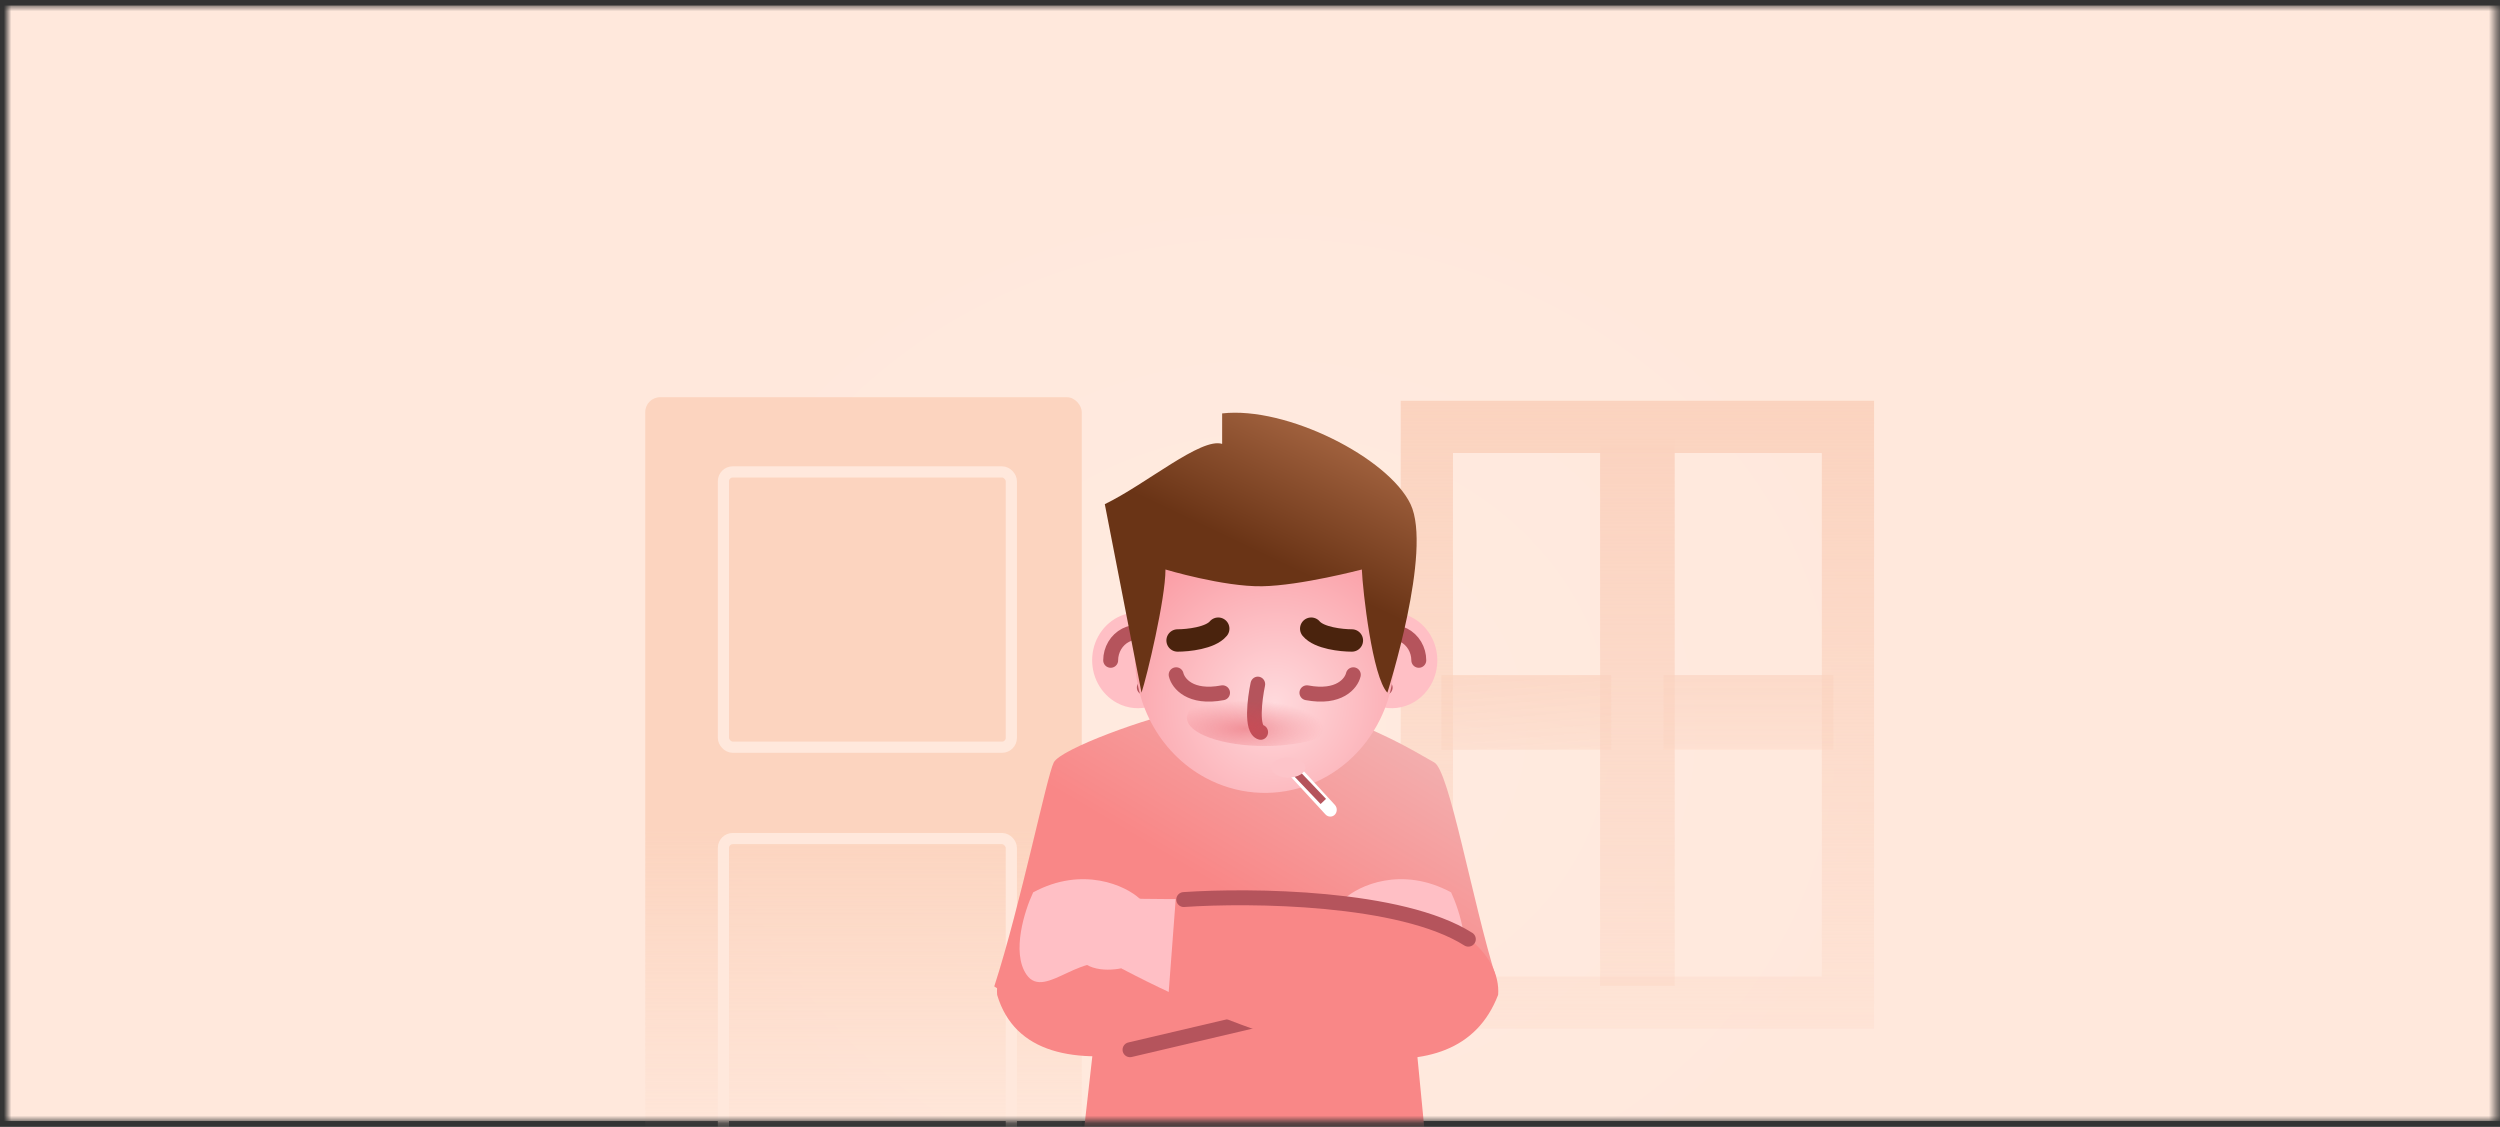 <svg width="335" height="151" viewBox="0 0 335 151" fill="none" xmlns="http://www.w3.org/2000/svg">
<rect x="0" y="0" width="335" height="151" fill="#333333" stroke="none"/>
<mask id="mask0" mask-type="alpha" maskUnits="userSpaceOnUse" x="0" y="0" width="335" height="151">
<rect x="0.989" y="0.738" width="333.472" height="149.48" fill="#FFE8DC"/>
</mask>
<g mask="url(#mask0)">
<rect x="-17.879" y="0.738" width="371.583" height="149.48" fill="url(#paint0_radial)"/>
<path d="M219.411 58.81L219.411 132.121" stroke="url(#paint1_linear)" stroke-width="10"/>
<path d="M215.909 95.466H193.145" stroke="url(#paint2_linear)" stroke-width="10"/>
<path d="M245.677 95.466H222.913" stroke="url(#paint3_linear)" stroke-width="10"/>
<rect x="191.197" y="57.206" width="56.428" height="77.134" stroke="url(#paint4_linear)" stroke-width="7"/>
<rect x="86.463" y="53.226" width="58.494" height="102.65" rx="2" fill="url(#paint5_linear)"/>
<rect x="96.939" y="63.236" width="38.58" height="36.891" rx="1.25" stroke="#FFE8DC" stroke-width="1.5"/>
<rect x="96.939" y="112.368" width="38.58" height="42.758" rx="1.25" stroke="#FFE8DC" stroke-width="1.5"/>
<path d="M141.208 102.161C142.142 100.364 153.725 96.103 159.497 95.014C174.381 90.726 189.655 100.834 192.184 102.161C194.208 103.223 197.275 120.71 200.453 130.955L189.849 140.757L192.184 164.853H143.737L146.461 140.757L133.231 132.18C136.798 121.153 140.274 103.958 141.208 102.161Z" fill="url(#paint6_linear)"/>
<path d="M160.571 120.405C138.788 120.226 133.226 128.22 133.614 133.306C138.319 149.199 166.209 138.77 183.189 129.838L181.027 120.426C181.027 120.426 178.642 120.555 160.571 120.405Z" fill="#F98787"/>
<path d="M151.422 140.663L180.12 133.924" stroke="#B5545C" stroke-width="2" stroke-linecap="round" stroke-linejoin="round"/>
<path d="M173.017 120.405C194.799 120.226 200.362 128.22 199.973 133.306C195.268 149.199 167.378 138.77 150.398 129.838L152.56 120.426C152.56 120.426 154.945 120.555 173.017 120.405Z" fill="#FFBFC5"/>
<path d="M138.445 119.574C145.077 115.997 150.862 118.682 152.735 120.44C155.478 124.534 152.051 128.421 150.499 129.884C145.36 126.495 140.066 134.294 137.538 130.577C135.515 127.604 137.3 122.003 138.445 119.574Z" fill="#FFBFC5"/>
<path d="M194.445 119.574C187.813 115.996 182.028 118.681 180.155 120.438C177.413 124.533 180.84 128.42 182.393 129.883C187.53 126.495 192.825 134.294 195.353 130.578C197.375 127.605 195.59 122.003 194.445 119.574Z" fill="#FFBFC5"/>
<path d="M151.422 129.467C149.768 130.012 146.061 130.529 144.466 128.242C142.87 125.955 148.438 128.106 151.422 129.467Z" fill="#FFBFC5"/>
<path d="M200.751 133.306C201.14 128.221 195.577 120.226 173.794 120.406C160.262 120.517 157.888 120.462 157.549 120.427L157.55 120.405C157.55 120.405 157.435 120.415 157.549 120.427L156.578 133.306C173.018 140.552 195.004 148.312 200.751 133.306Z" fill="#F98787"/>
<path d="M158.622 120.54C167.572 119.927 187.729 120.131 196.757 125.849" stroke="#B5545C" stroke-width="2" stroke-linecap="round" stroke-linejoin="round"/>
<path fill-rule="evenodd" clip-rule="evenodd" d="M191.931 91.408C192.481 90.279 192.7 89.003 192.559 87.743C192.418 86.482 191.923 85.293 191.139 84.326C190.354 83.359 189.313 82.656 188.149 82.308C186.985 81.96 185.748 81.981 184.597 82.369C183.445 82.757 182.429 83.494 181.677 84.488C180.926 85.481 180.472 86.687 180.374 87.951C180.276 89.216 180.538 90.483 181.126 91.593C181.715 92.703 182.603 93.606 183.68 94.187C184.396 94.574 185.178 94.809 185.981 94.879C186.784 94.948 187.591 94.852 188.358 94.593C189.124 94.335 189.834 93.921 190.447 93.374C191.061 92.828 191.565 92.16 191.931 91.408Z" fill="#FFBFC5"/>
<path d="M190.118 88.483C190.116 87.781 189.927 87.094 189.573 86.499C189.219 85.905 188.714 85.426 188.114 85.118C187.515 84.809 186.845 84.684 186.181 84.754C185.517 84.825 184.885 85.09 184.355 85.518C183.826 85.946 183.422 86.522 183.187 87.179C182.953 87.836 182.897 88.549 183.028 89.237C183.158 89.925 183.47 90.561 183.926 91.073C184.382 91.585 184.966 91.952 185.611 92.133" stroke="#B5545C" stroke-width="2" stroke-linecap="round" stroke-linejoin="round"/>
<path fill-rule="evenodd" clip-rule="evenodd" d="M157.923 91.408C158.474 90.279 158.692 89.003 158.551 87.743C158.41 86.482 157.916 85.293 157.131 84.326C156.346 83.359 155.306 82.656 154.142 82.308C152.977 81.96 151.741 81.981 150.589 82.369C149.437 82.757 148.421 83.494 147.67 84.488C146.918 85.481 146.465 86.687 146.367 87.951C146.269 89.216 146.531 90.483 147.119 91.593C147.707 92.703 148.596 93.606 149.673 94.187C150.389 94.574 151.171 94.809 151.974 94.879C152.776 94.948 153.584 94.852 154.35 94.593C155.117 94.335 155.827 93.921 156.44 93.374C157.053 92.828 157.557 92.16 157.923 91.408Z" fill="#FFBFC5"/>
<path d="M148.83 88.483C148.832 87.781 149.021 87.094 149.375 86.499C149.729 85.905 150.234 85.426 150.833 85.118C151.433 84.809 152.102 84.684 152.767 84.754C153.431 84.825 154.063 85.09 154.592 85.518C155.121 85.946 155.526 86.522 155.761 87.179C155.995 87.836 156.05 88.549 155.92 89.237C155.789 89.925 155.478 90.561 155.022 91.073C154.566 91.585 153.982 91.952 153.337 92.133" stroke="#B5545C" stroke-width="2" stroke-linecap="round" stroke-linejoin="round"/>
<path fill-rule="evenodd" clip-rule="evenodd" d="M184.94 96.376C186.512 93.171 187.142 89.547 186.749 85.964C186.357 82.38 184.959 78.998 182.734 76.244C180.509 73.49 177.556 71.489 174.248 70.494C170.941 69.498 167.428 69.553 164.153 70.651C160.878 71.75 157.989 73.842 155.851 76.664C153.713 79.486 152.422 82.91 152.142 86.504C151.861 90.098 152.604 93.7 154.276 96.854C155.948 100.009 158.474 102.574 161.534 104.225C165.636 106.438 170.405 106.855 174.794 105.383C179.183 103.911 182.832 100.671 184.94 96.376Z" fill="url(#paint7_radial)"/>
<path d="M173.017 102.818C173.365 102.466 173.925 102.482 174.269 102.855L178.871 107.855C179.214 108.229 179.211 108.817 178.863 109.17C178.515 109.522 177.955 109.506 177.611 109.132L173.009 104.132C172.666 103.759 172.669 103.171 173.017 102.818Z" fill="white"/>
<path d="M173.408 103.284L177.324 107.394" stroke="#B5545C"/>
<ellipse cx="172.63" cy="102.85" rx="2.286" ry="1.354" fill="#FDC4C9"/>
<path d="M169.51 91.901C169.626 91.353 169.29 90.812 168.759 90.692C168.229 90.572 167.704 90.919 167.588 91.467L169.51 91.901ZM168.683 99.097C169.207 99.243 169.747 98.922 169.888 98.38C170.029 97.839 169.719 97.282 169.194 97.136L168.683 99.097ZM167.588 91.467C167.369 92.501 167.123 94.091 167.106 95.497C167.098 96.192 167.144 96.914 167.316 97.521C167.477 98.089 167.842 98.864 168.683 99.097L169.194 97.136C169.374 97.186 169.307 97.313 169.204 96.952C169.113 96.629 169.066 96.14 169.073 95.522C169.088 94.301 169.308 92.858 169.51 91.901L167.588 91.467Z" fill="#B5545C"/>
<path d="M157.796 85.824C159.175 85.824 162.194 85.508 163.244 84.242" stroke="#4A230D" stroke-width="3" stroke-linecap="round" stroke-linejoin="round"/>
<path d="M181.151 85.824C179.773 85.824 176.754 85.508 175.703 84.242" stroke="#4A230D" stroke-width="3" stroke-linecap="round" stroke-linejoin="round"/>
<path d="M157.603 90.416C157.871 91.564 159.489 93.653 163.821 92.831" stroke="#B5545C" stroke-width="2" stroke-linecap="round" stroke-linejoin="round"/>
<path d="M181.345 90.416C181.077 91.564 179.459 93.653 175.127 92.831" stroke="#B5545C" stroke-width="2" stroke-linecap="round" stroke-linejoin="round"/>
<path d="M156.173 76.313C156.173 80.265 153.677 90.684 152.964 92.817L148.043 67.558C153.606 64.863 160.95 58.583 163.767 59.481L163.767 55.397C172.41 54.409 186.033 61.337 189.011 67.556C191.988 73.776 185.909 92.817 185.909 92.817C183.898 90.707 182.611 79.214 182.486 76.313C182.486 76.313 174.283 78.472 169.115 78.559C163.948 78.645 156.173 76.313 156.173 76.313Z" fill="url(#paint8_linear)"/>
<ellipse cx="169.474" cy="96.188" rx="10.434" ry="3.778" fill="url(#paint9_radial)"/>
</g>
<defs>
<radialGradient id="paint0_radial" cx="0" cy="0" r="1" gradientUnits="userSpaceOnUse" gradientTransform="translate(170.544 97.185) rotate(91.927) scale(78.247 90.174)">
<stop stop-color="#FFEBE0"/>
<stop offset="1" stop-color="#FFE8DC"/>
</radialGradient>
<linearGradient id="paint1_linear" x1="219.911" y1="58.81" x2="219.911" y2="173.167" gradientUnits="userSpaceOnUse">
<stop stop-color="#FBD3C0"/>
<stop offset="1" stop-color="#FBD3C0" stop-opacity="0"/>
</linearGradient>
<linearGradient id="paint2_linear" x1="207.542" y1="83.091" x2="207.864" y2="113.089" gradientUnits="userSpaceOnUse">
<stop stop-color="#FBD3C0"/>
<stop offset="1" stop-color="#FBD3C0" stop-opacity="0"/>
</linearGradient>
<linearGradient id="paint3_linear" x1="236.143" y1="78.591" x2="236.143" y2="115.091" gradientUnits="userSpaceOnUse">
<stop stop-color="#FBD3C0"/>
<stop offset="1" stop-color="#FBD3C0" stop-opacity="0"/>
</linearGradient>
<linearGradient id="paint4_linear" x1="219.411" y1="53.706" x2="219.411" y2="161.323" gradientUnits="userSpaceOnUse">
<stop stop-color="#FBD3BF"/>
<stop offset="1" stop-color="#FBD3BF" stop-opacity="0"/>
</linearGradient>
<linearGradient id="paint5_linear" x1="115.71" y1="111.088" x2="115.71" y2="155.876" gradientUnits="userSpaceOnUse">
<stop stop-color="#FCD4BF"/>
<stop offset="1" stop-color="#FCD4BF" stop-opacity="0"/>
</linearGradient>
<linearGradient id="paint6_linear" x1="196.755" y1="100.247" x2="179.854" y2="128.706" gradientUnits="userSpaceOnUse">
<stop stop-color="#F2B3B3"/>
<stop offset="1" stop-color="#F98787"/>
</linearGradient>
<radialGradient id="paint7_radial" cx="0" cy="0" r="1" gradientUnits="userSpaceOnUse" gradientTransform="translate(170.791 94.246) rotate(123.08) scale(29.239 28.755)">
<stop stop-color="#FFDADD"/>
<stop offset="1" stop-color="#F98E97"/>
</radialGradient>
<linearGradient id="paint8_linear" x1="186.512" y1="63.246" x2="179.032" y2="78.974" gradientUnits="userSpaceOnUse">
<stop stop-color="#9E5F3C"/>
<stop offset="1" stop-color="#6A3416"/>
</linearGradient>
<radialGradient id="paint9_radial" cx="0" cy="0" r="1" gradientUnits="userSpaceOnUse" gradientTransform="translate(166.865 97.632) rotate(90) scale(3.778 10.434)">
<stop stop-color="#E1414E" stop-opacity="0.42"/>
<stop offset="1" stop-color="#E1414E" stop-opacity="0"/>
</radialGradient>
</defs>
</svg>
